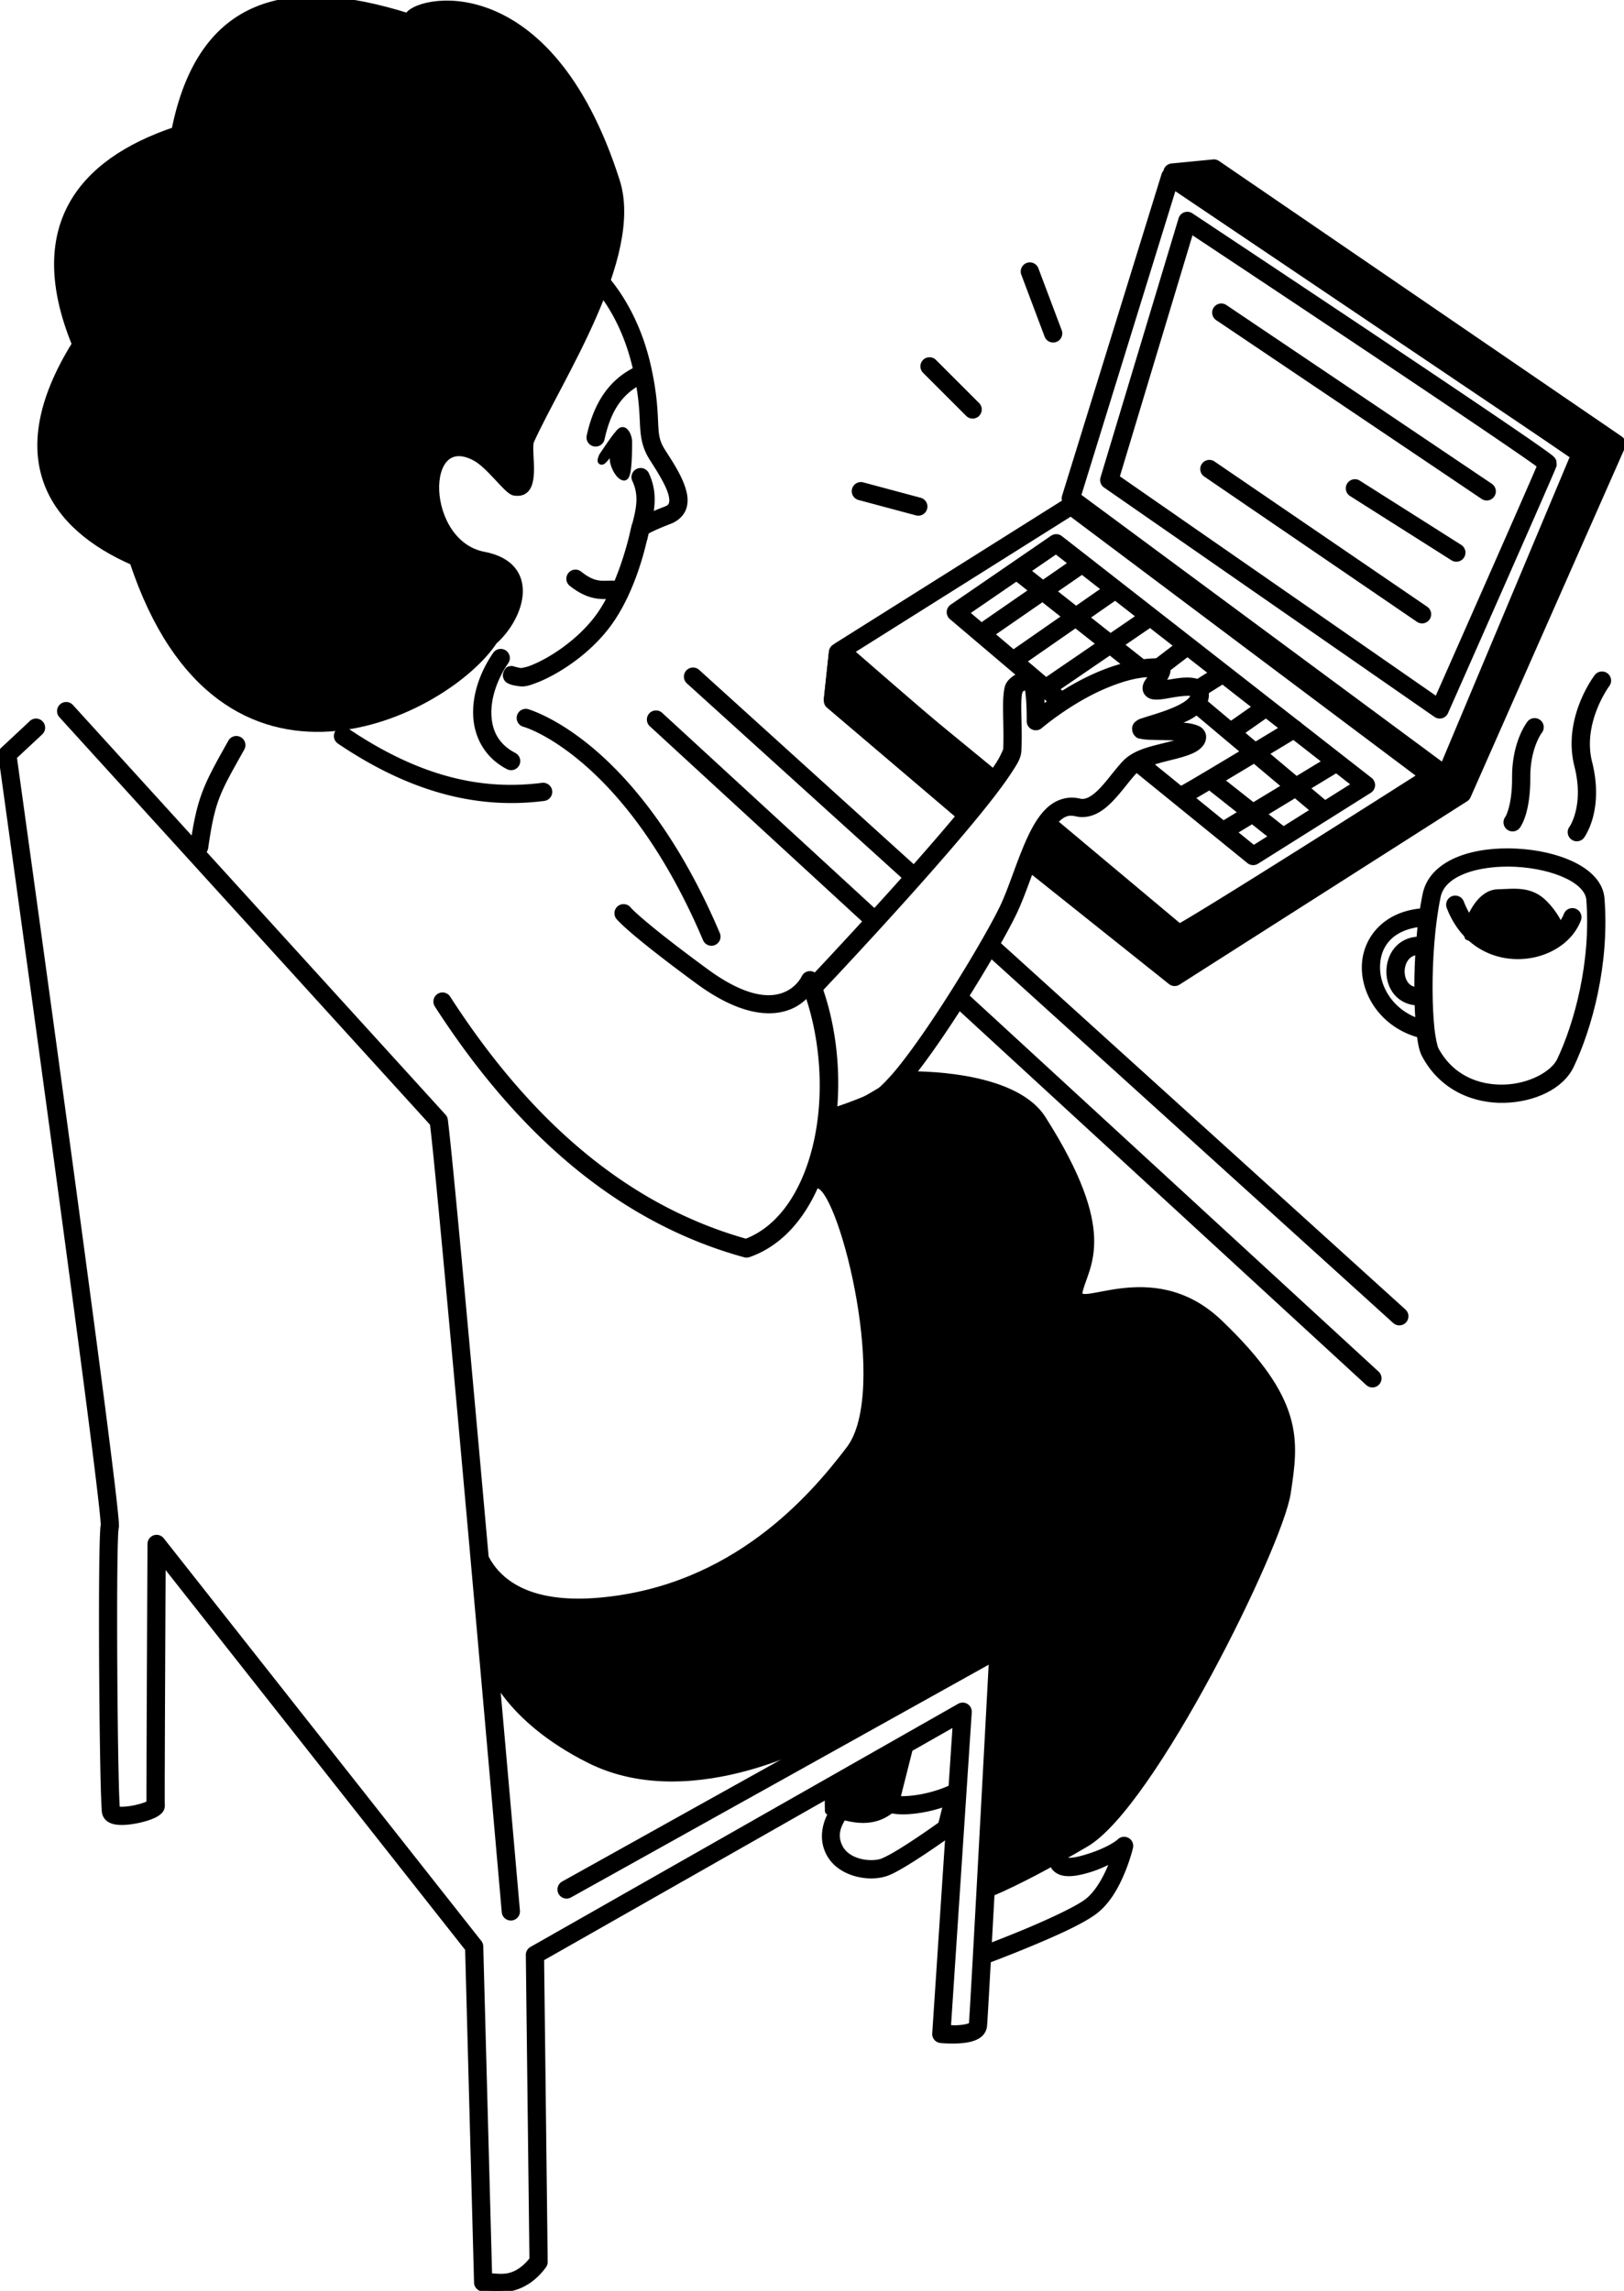 <?xml version="1.0" encoding="UTF-8" standalone="no"?>
<!-- Created with Inkscape (http://www.inkscape.org/) -->

<svg width="100%" height="100%"
    viewBox="0 0 466.123 657.575"
    version="1.1" id="svg5"
    xml:space="preserve"
    xmlns="http://www.w3.org/2000/svg"
    xmlns:svg="http://www.w3.org/2000/svg">
    <defs id="defs2" />
    <g id="layer1"
        transform="translate(-395.582,-3903.965)">
        <g id="notion-using-computer"
            transform="matrix(2,0,0,2,-394.087,-88.124)"
            style="stroke-width:0.5">
            <title id="title94606">
                notion-using-computer
            </title>
            <g id="g42126"
                transform="translate(4435.399,1895.9)"
                style="stroke-width:0.5">
                <path
                    d="m -4015.43,118.892 c -13.653,4.591 -21.091,14.001 -14.279,30.648 -10.186,16.374 -3.355,26.116 8.271,31.2 12.673,38.223 44.998,21.613 51.718,11.406 3.968,-3.516 6.25,-10.832 -1.427,-12.29 -8.939,-1.698 -9.116,-18.383 -1.156,-14.062 2.004,1.088 4.396,4.548 5.443,4.925 3.756,0.778 1.812,-5.842 2.428,-7.321 4.015,-8.902 15.727,-26.458 12.299,-37.221 -9.835,-30.876 -29.241,-26.017 -29.864,-23.596 -17.06,-5.397 -29.652,-2.611 -33.434,16.311 z"
                    id="path42025"
                    stroke-width="1.058"
                    stroke-linecap="round"
                    stroke-linejoin="round"
                    stroke="black" />
                <path
                    d="m -3954.701,139.15 a 1.058,1.058 0 0 0 -0.758,0.283 1.058,1.058 0 0 0 -0.053,1.496 c 0.711,0.761 4.341,4.648 6.041,12.213 0.859,3.825 0.906,6.047 0.996,7.84 0.09,1.793 0.268,3.304 1.393,5.059 1.018,1.588 2.161,3.402 2.607,4.777 0.223,0.688 0.254,1.229 0.164,1.539 -0.09,0.31 -0.22,0.513 -0.822,0.744 -1.685,0.647 -2.698,1.118 -3.312,1.443 -0.307,0.163 -0.516,0.288 -0.66,0.385 -0.144,0.097 -0.279,0.213 -0.279,0.213 a 1.058,1.058 0 0 0 -0.318,0.578 c 0,0 -1.67,8.423 -5.406,13.213 -1.895,2.429 -4.365,4.35 -6.504,5.615 -1.069,0.632 -2.057,1.1 -2.826,1.389 -0.769,0.289 -1.429,0.329 -1.307,0.348 -0.645,-0.096 -0.913,-0.211 -0.801,-0.156 0.017,0.008 0.094,0.157 0.141,0.184 a 1.058,1.058 0 0 0 -1.336,-0.166 c 0,0 -0.522,0.57 -0.385,1.119 0.137,0.549 0.467,0.677 0.648,0.766 0.364,0.178 0.69,0.239 1.42,0.348 0.81,0.121 1.449,-0.116 2.363,-0.459 0.914,-0.343 1.995,-0.862 3.16,-1.551 2.33,-1.377 4.986,-3.431 7.094,-6.133 4.067,-5.214 5.554,-12.903 5.695,-13.652 0.083,-0.05 0.133,-0.085 0.289,-0.168 0.511,-0.27 1.453,-0.713 3.082,-1.338 1.055,-0.405 1.829,-1.201 2.098,-2.131 0.269,-0.93 0.113,-1.869 -0.184,-2.781 -0.592,-1.824 -1.824,-3.683 -2.838,-5.266 -0.907,-1.416 -0.975,-2.281 -1.062,-4.023 -0.087,-1.742 -0.148,-4.213 -1.043,-8.197 -1.809,-8.052 -5.835,-12.416 -6.561,-13.193 a 1.058,1.058 0 0 0 -0.736,-0.336 z m -11.387,57.582 c 0,0.016 0.012,0.003 0.016,0.019 0,0.005 -0.01,0.005 0,0.01 a 1.058,1.058 0 0 0 -0.012,-0.029 z"
                    id="path42027"
                    stroke-width="0.5"
                    stroke-linecap="round"
                    stroke-linejoin="round"
                    stroke="black" />
                <path
                    d="m -3949.455,153.115 c -4.003,2.009 -5.794,5.655 -6.664,9.582 a 1.058,1.058 0 0 0 0.805,1.262 1.058,1.058 0 0 0 1.262,-0.805 c 0.802,-3.62 2.215,-6.476 5.547,-8.148 a 1.058,1.058 0 0 0 0.471,-1.42 1.058,1.058 0 0 0 -1.42,-0.471 z"
                    id="path42029"
                    stroke-width="0.5"
                    stroke-linecap="round"
                    stroke-linejoin="round"
                    stroke="black" />
                <path
                    d="m -3958.1,182.152 a 1.058,1.058 0 0 0 -0.707,0.393 1.058,1.058 0 0 0 0.17,1.488 c 1.495,1.189 2.786,1.657 3.897,1.785 1.111,0.128 1.941,-0.016 2.699,0.059 a 1.058,1.058 0 0 0 1.158,-0.949 1.058,1.058 0 0 0 -0.949,-1.158 c -1.095,-0.108 -1.906,0.035 -2.664,-0.053 -0.758,-0.087 -1.561,-0.338 -2.824,-1.342 a 1.058,1.058 0 0 0 -0.779,-0.223 z"
                    id="path42031"
                    stroke-width="0.5"
                    stroke-linecap="round"
                    stroke-linejoin="round"
                    stroke="black" />
                <path
                    d="m -3949.084,167.664 a 1.058,1.058 0 0 0 -0.506,1.408 c 1.273,2.694 0.258,5.039 -0.379,7.895 a 1.058,1.058 0 0 0 0.803,1.264 1.058,1.058 0 0 0 1.264,-0.803 c 0.578,-2.59 1.89,-5.739 0.227,-9.26 a 1.058,1.058 0 0 0 -1.408,-0.504 z"
                    id="path42033"
                    stroke-width="0.5"
                    stroke-linecap="round"
                    stroke-linejoin="round"
                    stroke="black" />
                <path
                    d="m -3954.094,165.637 c 0,0 2.162,-3.312 2.688,-3.621 0.526,-0.308 1.045,0.82 1.027,1.549 -0.018,0.729 0.054,5.054 -0.628,5.017 -0.682,-0.036 -1.705,-1.876 -1.506,-2.968 0.2,-1.092 0.334,-1.901 0.334,-1.901 0,0 -1.357,2.082 -1.861,2.5 -0.504,0.417 -0.055,-0.577 -0.055,-0.577 z"
                    id="path42035"
                    stroke-width="1.058"
                    stroke-linecap="round"
                    stroke-linejoin="round"
                    stroke="black" />
                <path
                    d="m -3968.9,193.543 a 1.058,1.058 0 0 0 -0.68,0.441 c -1.852,2.691 -2.955,5.851 -2.828,8.852 0.127,3 1.611,5.866 4.707,7.475 a 1.058,1.058 0 0 0 1.428,-0.451 1.058,1.058 0 0 0 -0.451,-1.428 c -2.463,-1.28 -3.467,-3.278 -3.568,-5.684 -0.102,-2.406 0.826,-5.194 2.457,-7.564 a 1.058,1.058 0 0 0 -0.272,-1.473 1.058,1.058 0 0 0 -0.793,-0.168 z"
                    id="path42037"
                    stroke-width="0.5"
                    stroke-linecap="round"
                    stroke-linejoin="round"
                    stroke="black" />
                <path
                    d="m -3990.746,204.902 a 1.058,1.058 0 0 0 -1.469,0.285 1.058,1.058 0 0 0 0.283,1.469 c 11.033,7.456 20.666,9.315 29.445,8.189 a 1.058,1.058 0 0 0 0.916,-1.184 1.058,1.058 0 0 0 -1.186,-0.916 c -8.302,1.064 -17.291,-0.614 -27.99,-7.844 z"
                    id="path42039"
                    stroke-width="0.5"
                    stroke-linecap="round"
                    stroke-linejoin="round"
                    stroke="black" />
                <path
                    d="m -3964.83,202.168 a 1.058,1.058 0 0 0 -1.299,0.74 1.058,1.058 0 0 0 0.74,1.301 c 0,0 3.488,0.928 8.57,5.256 5.082,4.328 11.642,12.027 17.379,25.52 a 1.058,1.058 0 0 0 1.387,0.559 1.058,1.058 0 0 0 0.56,-1.387 c -5.851,-13.76 -12.613,-21.753 -17.955,-26.303 -5.342,-4.549 -9.383,-5.686 -9.383,-5.686 z"
                    id="path42041"
                    stroke-width="0.5"
                    stroke-linecap="round"
                    stroke-linejoin="round"
                    stroke="black" />
                <path
                    d="m -4006.133,206.16 a 1.058,1.058 0 0 0 -1.44,0.406 c -3.505,6.256 -4.449,7.916 -5.457,14.965 a 1.058,1.058 0 0 0 0.896,1.199 1.058,1.058 0 0 0 1.199,-0.898 c 0.991,-6.924 1.696,-7.964 5.207,-14.23 a 1.058,1.058 0 0 0 -0.406,-1.441 z"
                    id="path42043"
                    stroke-width="0.5"
                    stroke-linecap="round"
                    stroke-linejoin="round"
                    stroke="black" />
                <path
                    d="m -4031.018,201.146 a 1.058,1.058 0 0 0 -0.762,0.275 1.058,1.058 0 0 0 -0.07,1.494 l 53.236,58.541 c 0.671,5.354 3.234,33.423 5.639,60.328 2.417,27.047 4.666,52.777 4.666,52.777 a 1.058,1.058 0 0 0 1.147,0.963 1.058,1.058 0 0 0 0.963,-1.146 c 0,0 -2.249,-25.731 -4.666,-52.781 -2.417,-27.05 -4.989,-55.32 -5.678,-60.727 a 1.058,1.058 0 0 0 -0.268,-0.578 l -53.475,-58.801 a 1.058,1.058 0 0 0 -0.732,-0.346 z"
                    id="path42045"
                    stroke-width="0.5"
                    stroke-linecap="round"
                    stroke-linejoin="round"
                    stroke="black" />
                <path
                    d="m -4036.107,203.807 -4.121,3.846 a 1.058,1.058 0 0 0 -0.326,0.92 c 0,0 3.791,27.243 7.523,54.713 1.866,13.735 3.719,27.526 5.074,37.994 0.678,5.234 1.232,9.638 1.601,12.783 0.185,1.573 0.324,2.831 0.408,3.715 0.042,0.442 0.07,0.791 0.084,1.027 0.01,0.118 0.01,0.208 0.01,0.256 1e-4,0.048 -0.032,0.108 0.022,-0.102 -0.086,0.334 -0.085,0.545 -0.109,0.941 -0.025,0.397 -0.044,0.905 -0.062,1.518 -0.036,1.225 -0.063,2.864 -0.08,4.781 -0.033,3.835 -0.03,8.782 0,13.715 0.03,4.933 0.086,9.851 0.16,13.621 0.037,1.885 0.078,3.482 0.123,4.658 0.022,0.588 0.046,1.07 0.07,1.438 0.025,0.368 -0.01,0.478 0.113,0.889 0.164,0.547 0.617,0.883 0.992,1.041 0.375,0.158 0.741,0.211 1.125,0.236 0.767,0.05 1.616,-0.043 2.455,-0.201 0.839,-0.159 1.651,-0.383 2.316,-0.66 0.333,-0.139 0.626,-0.283 0.906,-0.494 0.28,-0.211 0.706,-0.555 0.66,-1.266 0,0.068 0,-0.194 -0.01,-0.508 0,-0.314 0,-0.752 0,-1.295 -4e-4,-1.085 0,-2.588 0.01,-4.367 0.01,-3.558 0.029,-8.219 0.049,-12.852 0.033,-7.742 0.061,-13.08 0.072,-15.391 l 43.478,55.133 1.281,47.842 a 1.058,1.058 0 0 0 0.904,1.02 c 1.504,0.222 3.073,0.294 4.629,-0.162 1.556,-0.456 3.053,-1.464 4.328,-3.188 a 1.058,1.058 0 0 0 0.207,-0.643 l -0.514,-43.447 59.131,-33.619 -2.932,44.285 a 1.058,1.058 0 0 0 0.949,1.123 c 0,0 1.331,0.138 2.738,0.043 0.703,-0.047 1.43,-0.141 2.107,-0.402 0.339,-0.131 0.674,-0.304 0.973,-0.592 0.298,-0.288 0.545,-0.725 0.594,-1.199 0.035,-0.342 0.088,-1.262 0.182,-2.859 0.093,-1.598 0.218,-3.785 0.361,-6.361 0.287,-5.152 0.653,-11.858 1.014,-18.512 0.722,-13.308 1.422,-26.402 1.422,-26.402 a 1.058,1.058 0 0 0 -1.572,-0.98 l -62.006,34.553 a 1.058,1.058 0 0 0 -0.41,1.439 1.058,1.058 0 0 0 1.439,0.408 l 60.332,-33.617 c -0.091,1.698 -0.649,12.143 -1.318,24.484 -0.361,6.653 -0.727,13.36 -1.014,18.51 -0.143,2.575 -0.268,4.759 -0.361,6.354 -0.09,1.541 -0.155,2.533 -0.168,2.68 -0.029,0.023 -0.089,0.067 -0.229,0.121 -0.324,0.125 -0.9,0.226 -1.488,0.266 -0.67,0.045 -0.898,0.003 -1.359,-0.021 l 2.988,-45.141 a 1.058,1.058 0 0 0 -1.58,-0.99 l -61.383,34.9 a 1.058,1.058 0 0 0 -0.535,0.934 l 0.518,43.645 c -0.98,1.231 -1.962,1.892 -3.01,2.199 -0.859,0.252 -1.851,0.158 -2.848,0.074 l -1.266,-47.15 a 1.058,1.058 0 0 0 -0.227,-0.627 l -45.57,-57.785 a 1.058,1.058 0 0 0 -1.891,0.65 c 0,0 -0.046,9.152 -0.086,18.418 -0.02,4.633 -0.039,9.295 -0.049,12.855 0,1.78 -0.01,3.284 -0.01,4.373 2e-4,0.545 10e-5,0.986 0,1.307 5e-4,0.085 0,0.104 0,0.166 -0.081,0.045 -0.125,0.078 -0.262,0.135 -0.465,0.194 -1.179,0.402 -1.895,0.537 -0.716,0.135 -1.45,0.199 -1.926,0.168 -0.132,-0.009 -0.166,-0.024 -0.244,-0.041 -0.014,-0.094 0,-0.034 -0.012,-0.156 -0.022,-0.332 -0.045,-0.799 -0.066,-1.375 -0.044,-1.153 -0.084,-2.741 -0.121,-4.619 -0.074,-3.755 -0.13,-8.666 -0.16,-13.592 -0.03,-4.926 -0.033,-9.868 0,-13.686 0.017,-1.909 0.042,-3.538 0.078,-4.736 0.018,-0.599 0.038,-1.091 0.061,-1.449 0.022,-0.358 0.074,-0.656 0.047,-0.549 0.068,-0.266 0.043,-0.316 0.043,-0.428 -3e-4,-0.112 0,-0.232 -0.012,-0.373 -0.016,-0.283 -0.048,-0.649 -0.092,-1.105 -0.087,-0.912 -0.227,-2.179 -0.412,-3.76 -0.371,-3.162 -0.925,-7.57 -1.603,-12.809 -1.357,-10.476 -3.209,-24.271 -5.076,-38.008 -3.696,-27.201 -7.375,-53.641 -7.449,-54.176 l 3.721,-3.471 a 1.058,1.058 0 0 0 0.051,-1.496 1.058,1.058 0 0 0 -1.496,-0.051 z"
                    id="path42047"
                    stroke-width="0.5"
                    stroke-linecap="round"
                    stroke-linejoin="round"
                    stroke="black" />
                <path
                    d="m -3951.732,230.379 a 1.058,1.058 0 0 0 -0.178,1.486 c 0,0 0.484,0.594 2.102,1.984 1.618,1.39 4.443,3.662 9.328,7.25 6.097,4.477 10.428,4.786 13.223,3.686 1.123,-0.442 1.906,-1.094 2.519,-1.721 2.173,6.417 2.663,13.974 1.303,20.512 -1.462,7.029 -4.934,12.648 -10.082,14.605 -16.996,-4.789 -31.013,-16.807 -42.654,-34.865 a 1.058,1.058 0 0 0 -1.463,-0.316 1.058,1.058 0 0 0 -0.314,1.463 c 11.917,18.486 26.471,31.002 44.244,35.885 a 1.058,1.058 0 0 0 0.629,-0.021 c 6.294,-2.203 10.134,-8.729 11.713,-16.318 1.579,-7.589 0.947,-16.367 -1.986,-23.582 a 1.058,1.058 0 0 0 -1.945,-0.037 c 0,0 -0.736,1.639 -2.738,2.428 -2.003,0.788 -5.434,0.808 -11.193,-3.422 -4.855,-3.566 -7.644,-5.811 -9.203,-7.15 -1.559,-1.34 -1.816,-1.688 -1.816,-1.688 a 1.058,1.058 0 0 0 -1.486,-0.178 z"
                    id="path42049"
                    stroke-width="0.5"
                    stroke-linecap="round"
                    stroke-linejoin="round"
                    stroke="black" />
                <path
                    d="m -3874.178,194.887 c 0,0 -3.688,-0.274 -8.943,2.014 -3.635,1.582 -6.178,3.411 -7.771,4.641 -0.035,-1.056 -0.076,-2.19 -0.307,-3.043 -0.273,-1.01 -1.286,-1.671 -2.16,-1.662 -0.874,0.009 -1.648,0.408 -2.244,1.033 -0.544,0.571 -0.601,1.168 -0.678,1.834 -0.077,0.666 -0.088,1.432 -0.082,2.287 0.012,1.711 0.102,3.769 0.018,5.748 0,-0.063 -0.337,0.931 -1.086,2.08 -0.749,1.149 -1.837,2.619 -3.145,4.271 -2.616,3.306 -6.112,7.361 -9.601,11.289 -6.98,7.857 -13.943,15.211 -13.943,15.211 a 1.058,1.058 0 0 0 0.041,1.496 1.058,1.058 0 0 0 1.496,-0.041 c 0,0 6.98,-7.371 13.988,-15.26 3.504,-3.945 7.015,-8.018 9.678,-11.383 1.331,-1.682 2.45,-3.184 3.26,-4.428 0.81,-1.243 1.381,-2.062 1.428,-3.146 0.09,-2.104 0,-4.207 -0.016,-5.852 -0.01,-0.822 0.011,-1.533 0.068,-2.031 0.058,-0.498 0.241,-0.756 0.107,-0.615 0.225,-0.236 0.588,-0.376 0.732,-0.377 0.144,-10e-4 0.03,-0.144 0.096,0.098 0.1,0.37 0.21,1.627 0.244,2.664 0.034,1.037 0.027,1.924 0.027,1.924 a 1.058,1.058 0 0 0 1.748,0.811 c 0,0 4.068,-3.484 8.947,-5.607 3.615,-1.573 5.708,-1.753 6.818,-1.779 -0.133,0.211 -0.176,0.323 -0.397,0.621 -0.159,0.215 -0.291,0.419 -0.387,0.68 -0.096,0.26 -0.164,0.628 -0.016,1.02 0.148,0.392 0.496,0.655 0.76,0.764 0.264,0.109 0.481,0.132 0.69,0.143 0.835,0.042 1.707,-0.165 2.654,-0.32 0.947,-0.155 1.922,-0.261 2.433,-0.193 0.256,0.034 0.351,0.109 0.324,0.084 -0.027,-0.025 -0.031,-0.145 -0.045,0.027 -0.024,0.286 -0.357,0.764 -1.15,1.266 -0.793,0.502 -1.917,0.965 -3,1.342 -1.083,0.376 -2.115,0.668 -2.836,0.914 -0.36,0.123 -0.571,0.129 -0.99,0.467 -0.105,0.084 -0.257,0.2 -0.373,0.506 -0.116,0.306 -0.029,0.829 0.164,1.076 0.386,0.494 0.61,0.422 0.801,0.465 0.652,0.146 1.415,0.154 2.334,0.174 0.918,0.019 1.941,0.027 2.84,0.074 0.349,0.018 0.475,0.067 0.771,0.102 -0.083,0.033 -0.072,0.056 -0.164,0.088 -0.718,0.247 -1.653,0.472 -2.639,0.719 -1.972,0.494 -4.188,0.994 -5.606,2.52 -1.163,1.251 -2.257,2.838 -3.367,3.963 -0.555,0.563 -1.106,0.999 -1.605,1.24 -0.499,0.241 -0.915,0.308 -1.408,0.191 -1.667,-0.393 -3.233,0.162 -4.383,1.195 -1.15,1.033 -2.006,2.483 -2.772,4.107 -1.53,3.249 -2.685,7.274 -4.035,10.076 -1.363,2.83 -5.072,9.242 -8.916,15.088 -1.922,2.923 -3.884,5.716 -5.602,7.865 -1.718,2.149 -3.349,3.657 -3.914,3.902 -4.098,1.781 -6.426,2.365 -6.426,2.365 a 1.058,1.058 0 0 0 -0.766,1.285 1.058,1.058 0 0 0 1.285,0.768 c 0,0 2.537,-0.645 6.75,-2.477 1.513,-0.657 2.938,-2.289 4.723,-4.521 1.785,-2.233 3.774,-5.065 5.719,-8.023 3.89,-5.916 7.584,-12.285 9.053,-15.334 1.482,-3.077 2.631,-7.09 4.045,-10.092 0.707,-1.501 1.484,-2.73 2.27,-3.436 0.786,-0.706 1.459,-0.951 2.484,-0.709 0.997,0.235 1.982,0.055 2.812,-0.346 0.831,-0.401 1.539,-0.999 2.191,-1.66 1.305,-1.323 2.42,-2.94 3.412,-4.008 0.737,-0.793 2.631,-1.422 4.57,-1.908 0.97,-0.243 1.942,-0.471 2.812,-0.77 0.87,-0.299 1.676,-0.635 2.256,-1.367 0.302,-0.382 0.533,-1.09 0.254,-1.662 -0.279,-0.572 -0.725,-0.755 -1.103,-0.891 -0.757,-0.272 -1.622,-0.334 -2.592,-0.385 -0.122,-0.006 -0.243,-0.005 -0.367,-0.01 0.84,-0.327 1.704,-0.635 2.447,-1.105 1.044,-0.661 2.019,-1.554 2.129,-2.879 0.052,-0.633 -0.168,-1.325 -0.619,-1.748 -0.451,-0.423 -0.988,-0.57 -1.492,-0.637 -1.009,-0.134 -2.07,0.04 -3.055,0.201 -0.483,0.079 -0.69,0.09 -1.08,0.145 0.147,-0.24 0.377,-0.546 0.471,-0.748 0.209,-0.449 0.355,-0.842 0.236,-1.369 -0.118,-0.527 -0.698,-0.938 -1.033,-1.004 -0.336,-0.065 -0.59,0.006 -0.59,0.006 z"
                    id="path42051"
                    stroke-width="0.5"
                    stroke-linecap="round"
                    stroke-linejoin="round"
                    stroke="black" />
                <path
                    d="m -3910.23,254.42 c 0.79,0.02 15.056,-0.267 19.26,6.341 10.458,16.437 6.177,20.861 5.274,24.606 -0.903,3.745 10.251,-4.722 20.05,4.628 11.815,11.274 10.918,16.9 9.789,24.411 -1.129,7.511 -19.445,44.754 -28.906,50.295 -9.461,5.541 -13.76,7.152 -13.76,7.152 l 1.703,-34.908 -25.027,12.129 c 0,0 -19.075,11.144 -34.097,3.602 -11.733,-5.891 -14.355,-13.237 -14.396,-13.904 -0.041,-0.667 -1.909,-21.107 -1.909,-21.107 0,0 -1.354,14.037 17.854,12.293 19.209,-1.744 30.422,-14.729 35.791,-21.815 6.25,-8.25 -0.834,-36.64 -4.324,-37.893 -1.353,-0.486 1.816,-9.451 1.816,-9.451 z"
                    id="path42053"
                    stroke-width="1.058"
                    stroke-linecap="round"
                    stroke-linejoin="round"
                    stroke="black" />
                <path
                    d="m -3921.642,357.25 c -0.072,0.718 -0.01,2.812 -0.01,2.812 3.438,1.391 6.738,1.989 9.471,-0.687 l 2.144,-8.496"
                    id="path42056"
                    stroke-width="1.058"
                    stroke-linecap="round"
                    stroke-linejoin="round"
                    stroke="black" />
                <path
                    d="m -3879.158,364.014 a 1.058,1.058 0 0 0 -0.828,0.301 c 0,0 -0.239,0.254 -1.062,0.727 -0.824,0.473 -2.17,1.103 -4.193,1.666 -1.905,0.53 -2.454,0.236 -2.465,0.236 a 1.058,1.058 0 0 0 -0.805,-1.094 1.058,1.058 0 0 0 -1.258,0.814 c 0,0 -0.202,1.151 0.658,1.885 0.86,0.734 2.192,0.822 4.438,0.197 1.663,-0.462 2.616,-0.955 3.562,-1.424 -0.135,0.379 -0.083,0.357 -0.264,0.787 -0.754,1.794 -1.939,3.836 -3.348,4.869 -1.465,1.074 -5.239,2.827 -8.533,4.205 -3.295,1.379 -6.17,2.449 -6.17,2.449 a 1.058,1.058 0 0 0 -0.623,1.361 1.058,1.058 0 0 0 1.361,0.623 c 0,0 2.911,-1.085 6.25,-2.482 3.339,-1.397 7.045,-3.04 8.967,-4.449 1.977,-1.45 3.221,-3.789 4.047,-5.756 0.826,-1.966 1.211,-3.621 1.211,-3.621 a 1.058,1.058 0 0 0 -0.945,-1.295 z"
                    id="path42058"
                    stroke-width="0.5"
                    stroke-linecap="round"
                    stroke-linejoin="round"
                    stroke="black" />
                <path
                    d="m -3915.125,356.152 a 1.058,1.058 0 0 0 -0.809,0.037 1.058,1.058 0 0 0 -0.51,1.406 c 0,0 0.423,0.851 1.379,1.533 0.956,0.682 2.493,1.273 4.688,1.148 2.21,-0.126 4.052,-0.624 5.387,-1.09 l -0.672,2.693 c -0.256,0.184 -1.581,1.14 -3.4,2.352 -0.993,0.661 -2.051,1.341 -2.977,1.887 -0.925,0.545 -1.767,0.959 -2.09,1.057 -0.816,0.247 -2.082,0.26 -3.201,-0.072 -1.119,-0.332 -2.058,-0.967 -2.531,-1.877 -1.018,-1.955 0.029,-3.407 0.496,-4.273 a 1.058,1.058 0 0 0 -0.43,-1.434 1.058,1.058 0 0 0 -1.434,0.43 c -0.252,0.467 -2.057,3.284 -0.51,6.254 0.809,1.553 2.291,2.48 3.807,2.93 1.516,0.45 3.097,0.468 4.416,0.068 0.744,-0.225 1.571,-0.682 2.551,-1.26 0.98,-0.577 2.061,-1.273 3.074,-1.947 2.026,-1.348 3.779,-2.611 3.779,-2.611 a 1.058,1.058 0 0 0 0.406,-0.604 l 1.274,-5.1 a 1.058,1.058 0 0 0 -1.518,-1.193 c 0,0 -2.823,1.466 -6.547,1.678 -1.777,0.101 -2.764,-0.347 -3.34,-0.758 -0.576,-0.411 -0.691,-0.709 -0.691,-0.709 a 1.058,1.058 0 0 0 -0.598,-0.545 z"
                    id="path42060"
                    stroke-width="0.5"
                    stroke-linecap="round"
                    stroke-linejoin="round"
                    stroke="black" />
                <path
                    d="m -3940.396,196.473 a 1.058,1.058 0 0 0 -1.496,0.074 1.058,1.058 0 0 0 0.074,1.496 l 31.072,28.141 a 1.058,1.058 0 0 0 1.496,-0.074 1.058,1.058 0 0 0 -0.074,-1.494 z m 42.076,38.525 a 1.058,1.058 0 0 0 -0.732,0.348 1.058,1.058 0 0 0 0.074,1.494 l 58.52,52.998 a 1.058,1.058 0 0 0 1.494,-0.074 1.058,1.058 0 0 0 -0.074,-1.494 l -58.52,-52.998 a 1.058,1.058 0 0 0 -0.762,-0.273 z"
                    id="path42062"
                    stroke-width="0.5"
                    stroke-linecap="round"
                    stroke-linejoin="round"
                    stroke="black" />
                <path
                    d="m -3945.707,202.635 a 1.058,1.058 0 0 0 -1.494,0.062 1.058,1.058 0 0 0 0.062,1.496 l 30.613,28.152 a 1.058,1.058 0 0 0 1.496,-0.062 1.058,1.058 0 0 0 -0.062,-1.496 z m 43.238,40.182 a 1.058,1.058 0 0 0 -0.736,0.34 1.058,1.058 0 0 0 0.062,1.496 l 58.818,54.088 a 1.058,1.058 0 0 0 1.496,-0.062 1.058,1.058 0 0 0 -0.062,-1.496 l -58.818,-54.088 a 1.058,1.058 0 0 0 -0.76,-0.277 z"
                    id="path42064"
                    stroke-width="0.5"
                    stroke-linecap="round"
                    stroke-linejoin="round"
                    stroke="black" />
                <path
                    d="m -3887.416,171.818 -33.086,20.811 a 1.058,1.058 0 0 0 -0.133,1.691 c 0,0 9.864,8.622 21.811,18.768 a 1.058,1.058 0 0 0 1.492,-0.121 1.058,1.058 0 0 0 -0.121,-1.492 c -11.342,-9.633 -19.799,-17.023 -20.709,-17.818 l 31.256,-19.658 49.932,37.475 c -1.155,0.735 -8.4,5.351 -16.854,10.672 -4.551,2.865 -9.116,5.721 -12.568,7.844 -1.726,1.061 -3.175,1.941 -4.197,2.541 -0.439,0.258 -0.757,0.434 -1.02,0.578 -0.24,-0.205 -0.537,-0.46 -0.943,-0.811 -0.908,-0.785 -2.208,-1.914 -3.826,-3.314 -3.236,-2.801 -7.737,-6.686 -12.9,-11.068 a 1.058,1.058 0 0 0 -1.492,0.121 1.058,1.058 0 0 0 0.121,1.492 c 5.156,4.376 9.652,8.256 12.885,11.055 1.617,1.399 2.918,2.529 3.83,3.316 0.456,0.394 0.814,0.702 1.068,0.918 0.127,0.108 0.228,0.193 0.307,0.258 0.039,0.032 0.072,0.059 0.107,0.086 0.035,0.027 -0.015,0.023 0.209,0.137 0.347,0.176 0.514,0.12 0.621,0.107 0.107,-0.013 0.166,-0.03 0.215,-0.045 0.099,-0.03 0.157,-0.056 0.221,-0.084 0.127,-0.056 0.255,-0.123 0.412,-0.207 0.315,-0.168 0.734,-0.408 1.258,-0.715 1.047,-0.614 2.502,-1.497 4.234,-2.562 3.465,-2.131 8.034,-4.989 12.588,-7.855 9.108,-5.733 18.154,-11.496 18.154,-11.496 a 1.058,1.058 0 0 0 0.066,-1.738 l -51.738,-38.832 a 1.058,1.058 0 0 0 -1.199,-0.051 z"
                    id="path42066"
                    stroke-width="0.5"
                    stroke-linecap="round"
                    stroke-linejoin="round"
                    stroke="black" />
                <path
                    d="m -3872.971,124.52 a 1.058,1.058 0 0 0 -0.66,0.686 l -14.271,46.152 a 1.058,1.058 0 0 0 0.381,1.164 l 53.926,39.904 a 1.058,1.058 0 0 0 1.605,-0.441 l 19.43,-46.23 a 1.058,1.058 0 0 0 -0.385,-1.287 l -59.082,-39.826 a 1.058,1.058 0 0 0 -0.943,-0.121 z m 0.941,2.672 57.18,38.545 -18.57,44.186 -52.238,-38.656 z"
                    id="path42068"
                    stroke-width="0.5"
                    stroke-linecap="round"
                    stroke-linejoin="round"
                    stroke="black" />
                <path
                    d="m -3870.533,130.855 a 1.058,1.058 0 0 0 -0.654,0.689 l -11.201,37.191 a 1.058,1.058 0 0 0 0.41,1.174 l 47.42,32.922 a 1.058,1.058 0 0 0 1.572,-0.441 c 0,0 3.852,-8.702 7.715,-17.463 1.932,-4.381 3.866,-8.776 5.324,-12.107 0.729,-1.666 1.338,-3.064 1.77,-4.064 0.216,-0.5 0.387,-0.901 0.508,-1.188 0.06,-0.143 0.107,-0.258 0.143,-0.348 0.018,-0.045 0.034,-0.082 0.049,-0.121 0.014,-0.039 0.022,-0.013 0.061,-0.207 4e-4,-0.002 -0.017,-0.513 -0.064,-0.625 -0.047,-0.112 -0.087,-0.168 -0.119,-0.213 -0.064,-0.089 -0.102,-0.127 -0.137,-0.162 -0.069,-0.07 -0.122,-0.113 -0.184,-0.164 -0.123,-0.102 -0.274,-0.217 -0.469,-0.361 -0.39,-0.289 -0.946,-0.686 -1.654,-1.182 -1.416,-0.99 -3.433,-2.372 -5.857,-4.018 -4.848,-3.291 -11.317,-7.631 -17.789,-11.957 -12.944,-8.651 -25.898,-17.242 -25.898,-17.242 a 1.058,1.058 0 0 0 -0.943,-0.113 z m 0.961,2.668 c 1.108,0.735 12.359,8.196 24.705,16.447 6.47,4.324 12.935,8.664 17.775,11.949 2.42,1.643 4.434,3.021 5.834,4 0.665,0.465 1.167,0.825 1.525,1.09 -0.108,0.255 -0.222,0.522 -0.389,0.908 -0.429,0.994 -1.037,2.391 -1.766,4.055 -1.457,3.328 -3.391,7.722 -5.322,12.102 -3.603,8.172 -6.729,15.236 -7.195,16.289 l -45.734,-31.752 z"
                    id="path42070"
                    stroke-width="0.5"
                    stroke-linecap="round"
                    stroke-linejoin="round"
                    stroke="black" />
                <path
                    d="m -3889.582,177.24 -14.41,9.891 a 1.058,1.058 0 0 0 -0.086,1.68 l 14.648,12.436 a 1.058,1.058 0 0 0 1.492,-0.121 1.058,1.058 0 0 0 -0.121,-1.492 l -13.594,-11.541 12.629,-8.668 42.65,33.301 -14.271,8.973 -16.002,-13 a 1.058,1.058 0 0 0 -1.488,0.154 1.058,1.058 0 0 0 0.154,1.488 l 16.59,13.479 a 1.058,1.058 0 0 0 1.232,0.074 l 16.186,-10.18 a 1.058,1.058 0 0 0 0.09,-1.73 l -44.449,-34.703 a 1.058,1.058 0 0 0 -1.25,-0.039 z"
                    id="path42072"
                    stroke-width="0.5"
                    stroke-linecap="round"
                    stroke-linejoin="round"
                    stroke="black" />
                <path
                    d="m -3893.457,181.6 a 1.058,1.058 0 0 0 -1.486,0.174 1.058,1.058 0 0 0 0.174,1.486 l 17.123,13.541 a 1.058,1.058 0 0 0 1.486,-0.174 1.058,1.058 0 0 0 -0.174,-1.488 z"
                    id="path42074"
                    stroke-width="0.5"
                    stroke-linecap="round"
                    stroke-linejoin="round"
                    stroke="black" />
                <path
                    d="m -3868.686,200.291 a 1.058,1.058 0 0 0 -0.719,0.375 1.058,1.058 0 0 0 0.129,1.49 l 17.725,14.902 a 1.058,1.058 0 0 0 1.492,-0.129 1.058,1.058 0 0 0 -0.129,-1.49 l -17.727,-14.902 a 1.058,1.058 0 0 0 -0.771,-0.246 z"
                    id="path42076"
                    stroke-width="0.5"
                    stroke-linecap="round"
                    stroke-linejoin="round"
                    stroke="black" />
                <path
                    d="m -3849.783,208.951 -15.275,9.26 a 1.058,1.058 0 0 0 -0.355,1.453 1.058,1.058 0 0 0 1.453,0.357 l 15.273,-9.26 a 1.058,1.058 0 0 0 0.357,-1.453 1.058,1.058 0 0 0 -1.453,-0.357 z"
                    id="path42078"
                    stroke-width="0.5"
                    stroke-linecap="round"
                    stroke-linejoin="round"
                    stroke="black" />
                <path
                    d="m -3854.594,203.725 a 1.058,1.058 0 0 0 -0.801,0.123 c 0,0 -3.843,2.327 -7.74,4.668 -1.949,1.171 -3.912,2.346 -5.412,3.232 -0.75,0.443 -1.384,0.815 -1.84,1.076 -0.228,0.131 -0.413,0.235 -0.537,0.303 -0.062,0.034 -0.11,0.059 -0.133,0.07 -0.023,0.011 -0.101,0.017 0.123,-0.041 a 1.058,1.058 0 0 0 -0.762,1.289 1.058,1.058 0 0 0 1.289,0.762 c 0.252,-0.065 0.231,-0.085 0.293,-0.115 0.062,-0.031 0.126,-0.065 0.201,-0.105 0.15,-0.082 0.343,-0.189 0.578,-0.324 0.471,-0.27 1.111,-0.646 1.865,-1.092 1.509,-0.892 3.473,-2.068 5.424,-3.24 3.902,-2.344 7.748,-4.672 7.748,-4.672 a 1.058,1.058 0 0 0 0.357,-1.453 1.058,1.058 0 0 0 -0.654,-0.48 z"
                    id="path42080"
                    stroke-width="0.5"
                    stroke-linecap="round"
                    stroke-linejoin="round"
                    stroke="black" />
                <path
                    d="m -3866.859,211.105 a 1.058,1.058 0 0 0 -0.707,0.395 1.058,1.058 0 0 0 0.172,1.486 l 10.145,8.025 a 1.058,1.058 0 0 0 1.486,-0.174 1.058,1.058 0 0 0 -0.174,-1.486 l -10.143,-8.023 a 1.058,1.058 0 0 0 -0.779,-0.223 z"
                    id="path42082"
                    stroke-width="0.5"
                    stroke-linecap="round"
                    stroke-linejoin="round"
                    stroke="black" />
                <path
                    d="m -3885.572,180.344 a 1.058,1.058 0 0 0 -0.791,0.172 l -12.967,8.967 a 1.058,1.058 0 0 0 -0.268,1.473 1.058,1.058 0 0 0 1.473,0.27 l 12.965,-8.969 a 1.058,1.058 0 0 0 0.27,-1.473 1.058,1.058 0 0 0 -0.682,-0.439 z"
                    id="path42084"
                    stroke-width="0.5"
                    stroke-linecap="round"
                    stroke-linejoin="round"
                    stroke="black" />
                <path
                    d="m -3881.49,184.152 -13.678,9.512 a 1.058,1.058 0 0 0 -0.264,1.473 1.058,1.058 0 0 0 1.473,0.266 l 13.678,-9.514 a 1.058,1.058 0 0 0 0.264,-1.473 1.058,1.058 0 0 0 -1.473,-0.264 z"
                    id="path42086"
                    stroke-width="0.5"
                    stroke-linecap="round"
                    stroke-linejoin="round"
                    stroke="black" />
                <path
                    d="m -3875.59,187.834 a 1.058,1.058 0 0 0 -0.793,0.166 l -14.715,10.064 a 1.058,1.058 0 0 0 -0.275,1.471 1.058,1.058 0 0 0 1.471,0.275 l 14.715,-10.062 a 1.058,1.058 0 0 0 0.275,-1.473 1.058,1.058 0 0 0 -0.678,-0.441 z"
                    id="path42088"
                    stroke-width="0.5"
                    stroke-linecap="round"
                    stroke-linejoin="round"
                    stroke="black" />
                <path
                    d="m -3870.088,191.838 a 1.058,1.058 0 0 0 -0.781,0.207 l -3.6,2.75 a 1.058,1.058 0 0 0 -0.199,1.484 1.058,1.058 0 0 0 1.484,0.197 l 3.6,-2.75 a 1.058,1.058 0 0 0 0.197,-1.482 1.058,1.058 0 0 0 -0.701,-0.406 z"
                    id="path42090"
                    stroke-width="0.5"
                    stroke-linecap="round"
                    stroke-linejoin="round"
                    stroke="black" />
                <path
                    d="m -3865.646,195.93 -3.141,1.973 a 1.058,1.058 0 0 0 -0.334,1.461 1.058,1.058 0 0 0 1.459,0.332 l 3.143,-1.973 a 1.058,1.058 0 0 0 0.332,-1.459 1.058,1.058 0 0 0 -1.459,-0.334 z"
                    id="path42092"
                    stroke-width="0.5"
                    stroke-linecap="round"
                    stroke-linejoin="round"
                    stroke="black" />
                <path
                    d="m -3859.756,200.98 -4.455,3.119 a 1.058,1.058 0 0 0 -0.26,1.475 1.058,1.058 0 0 0 1.475,0.26 l 4.455,-3.121 a 1.058,1.058 0 0 0 0.26,-1.473 1.058,1.058 0 0 0 -1.475,-0.26 z"
                    id="path42094"
                    stroke-width="0.5"
                    stroke-linecap="round"
                    stroke-linejoin="round"
                    stroke="black" />
                <path
                    d="m -3920.199,192.816 a 1.058,1.058 0 0 0 -1.162,0.941 l -0.723,6.846 a 1.058,1.058 0 0 0 0.367,0.918 l 18.799,15.992 a 1.058,1.058 0 0 0 1.492,-0.121 1.058,1.058 0 0 0 -0.121,-1.492 l -18.373,-15.629 0.662,-6.291 a 1.058,1.058 0 0 0 -0.941,-1.164 z"
                    id="path42096"
                    stroke-width="0.5"
                    stroke-linecap="round"
                    stroke-linejoin="round"
                    stroke="black" />
                <g id="path42098"
                    style="stroke-width:0.5">
                    <path
                        d="m -3892.299,224.151 20.309,16.202 41.27,-26.309 22.159,-50.166 -57.801,-39.549 -5.95,0.58 58.618,40.378 -19.268,45.924 -38.108,23.268 -19.213,-16.096 m -7.931,-6.473 -22.09,-18.135 -0.722,6.653 19.097,16.151"
                        id="path75373"
                        stroke-width="1.058"
                        stroke-linecap="round"
                        stroke-linejoin="round"
                        stroke="black" />
                    <path
                        d="m -3866.465,123.275 -5.951,0.58 a 1.058,1.058 0 0 0 -0.496,1.926 l 57.91,39.891 -18.803,44.814 -37.168,22.693 -18.631,-15.607 a 1.058,1.058 0 0 0 -1.49,0.131 1.058,1.058 0 0 0 0.131,1.492 l 19.213,16.096 a 1.058,1.058 0 0 0 1.232,0.092 l 38.107,-23.268 a 1.058,1.058 0 0 0 0.424,-0.494 l 19.267,-45.924 a 1.058,1.058 0 0 0 -0.375,-1.281 l -56.232,-38.734 2.684,-0.262 56.758,38.834 -21.674,49.07 -40.363,25.73 -19.717,-15.73 a 1.058,1.058 0 0 0 -1.488,0.166 1.058,1.058 0 0 0 0.168,1.488 l 20.309,16.201 a 1.058,1.058 0 0 0 1.228,0.066 l 41.27,-26.311 a 1.058,1.058 0 0 0 0.4,-0.465 l 22.158,-50.166 a 1.058,1.058 0 0 0 -0.369,-1.301 l -57.803,-39.549 a 1.058,1.058 0 0 0 -0.699,-0.18 z m -54.238,69.52 a 1.058,1.058 0 0 0 -0.652,0.865 l -0.723,6.654 a 1.058,1.058 0 0 0 0.369,0.922 l 19.098,16.152 a 1.058,1.058 0 0 0 1.492,-0.125 1.058,1.058 0 0 0 -0.125,-1.492 l -18.668,-15.787 0.449,-4.15 20.578,16.895 a 1.058,1.058 0 0 0 1.49,-0.146 1.058,1.058 0 0 0 -0.146,-1.49 l -22.09,-18.135 a 1.058,1.058 0 0 0 -1.072,-0.162 z"
                        id="path75375"
                        stroke-width="0.5"
                        stroke-linecap="round"
                        stroke-linejoin="round"
                        stroke="black" />
                </g>
                <g id="path42100"
                    style="stroke-width:0.5">
                    <path
                        d="m -3865.296,145.009 38.092,25.656"
                        id="path75379"
                        stroke-width="1.058"
                        stroke-linecap="round"
                        stroke-linejoin="round"
                        stroke="black" />
                    <path
                        d="m -3864.705,144.131 a 1.058,1.058 0 0 0 -1.469,0.287 1.058,1.058 0 0 0 0.287,1.469 l 38.092,25.656 a 1.058,1.058 0 0 0 1.469,-0.285 1.058,1.058 0 0 0 -0.285,-1.471 z"
                        id="path75381"
                        stroke-width="0.5"
                        stroke-linecap="round"
                        stroke-linejoin="round"
                        stroke="black" />
                </g>
                <g id="path42102"
                    style="stroke-width:0.5">
                    <path
                        d="m -3846.119,170.23 14.555,9.222"
                        id="path75385"
                        stroke-width="1.058"
                        stroke-linecap="round"
                        stroke-linejoin="round"
                        stroke="black" />
                    <path
                        d="m -3845.553,169.336 a 1.058,1.058 0 0 0 -1.461,0.328 1.058,1.058 0 0 0 0.328,1.461 l 14.555,9.221 a 1.058,1.058 0 0 0 1.461,-0.326 1.058,1.058 0 0 0 -0.328,-1.461 z"
                        id="path75387"
                        stroke-width="0.5"
                        stroke-linecap="round"
                        stroke-linejoin="round"
                        stroke="black" />
                </g>
                <g id="path42104"
                    style="stroke-width:0.5">
                    <path
                        d="m -3867.008,167.459 30.525,20.846"
                        id="path75391"
                        stroke-width="1.058"
                        stroke-linecap="round"
                        stroke-linejoin="round"
                        stroke="black" />
                    <path
                        d="m -3866.41,166.584 a 1.058,1.058 0 0 0 -1.473,0.277 1.058,1.058 0 0 0 0.277,1.471 l 30.525,20.846 a 1.058,1.058 0 0 0 1.471,-0.277 1.058,1.058 0 0 0 -0.277,-1.471 z"
                        id="path75393"
                        stroke-width="0.5"
                        stroke-linecap="round"
                        stroke-linejoin="round"
                        stroke="black" />
                </g>
                <g id="path42106"
                    style="stroke-width:0.5">
                    <path
                        d="m -3908.779,172.847 -8.24,-2.208"
                        id="path75397"
                        stroke-width="1.058"
                        stroke-linecap="round"
                        stroke-linejoin="round"
                        stroke="black" />
                    <path
                        d="m -3916.744,169.617 a 1.058,1.058 0 0 0 -1.297,0.748 1.058,1.058 0 0 0 0.748,1.297 l 8.24,2.207 a 1.058,1.058 0 0 0 1.297,-0.748 1.058,1.058 0 0 0 -0.75,-1.297 z"
                        id="path75399"
                        stroke-width="0.5"
                        stroke-linecap="round"
                        stroke-linejoin="round"
                        stroke="black" />
                </g>
                <g id="path42108"
                    style="stroke-width:0.5">
                    <path
                        d="m -3900.981,158.913 -6.188,-6.187"
                        id="path75403"
                        stroke-width="1.058"
                        stroke-linecap="round"
                        stroke-linejoin="round"
                        stroke="black" />
                    <path
                        d="m -3907.916,151.977 a 1.058,1.058 0 0 0 0,1.496 l 6.188,6.188 a 1.058,1.058 0 0 0 1.496,0 1.058,1.058 0 0 0 0,-1.496 l -6.188,-6.188 a 1.058,1.058 0 0 0 -1.496,0 z"
                        id="path75405"
                        stroke-width="0.5"
                        stroke-linecap="round"
                        stroke-linejoin="round"
                        stroke="black" />
                </g>
                <g id="path42110"
                    style="stroke-width:0.5">
                    <path
                        d="m -3889.427,147.995 -3.345,-8.886"
                        id="path75409"
                        stroke-width="1.058"
                        stroke-linecap="round"
                        stroke-linejoin="round"
                        stroke="black" />
                    <path
                        d="m -3893.144,138.119 a 1.058,1.058 0 0 0 -0.617,1.363 l 3.344,8.885 a 1.058,1.058 0 0 0 1.363,0.617 1.058,1.058 0 0 0 0.619,-1.363 l -3.346,-8.885 a 1.058,1.058 0 0 0 -1.363,-0.617 z"
                        id="path75411"
                        stroke-width="0.5"
                        stroke-linecap="round"
                        stroke-linejoin="round"
                        stroke="black" />
                </g>
                <path
                    d="m -3820.451,203.463 a 1.058,1.058 0 0 0 -0.707,0.395 c 0,0 -0.595,0.767 -1.125,2.09 -0.53,1.323 -1.044,3.269 -1.033,5.795 0.01,2.287 -0.285,3.784 -0.561,4.682 -0.276,0.898 -0.457,1.1 -0.457,1.1 a 1.058,1.058 0 0 0 0.209,1.482 1.058,1.058 0 0 0 1.48,-0.209 c 0,0 0.446,-0.628 0.791,-1.752 0.345,-1.124 0.665,-2.839 0.654,-5.312 -0.01,-2.235 0.441,-3.901 0.881,-5 0.44,-1.099 0.82,-1.562 0.82,-1.562 a 1.058,1.058 0 0 0 -0.174,-1.486 1.058,1.058 0 0 0 -0.779,-0.221 z"
                    id="path42112"
                    stroke-width="0.5"
                    stroke-linecap="round"
                    stroke-linejoin="round"
                    stroke="black" />
                <path
                    d="m -3810.023,196.979 a 1.058,1.058 0 0 0 -1.482,0.205 c 0,0 -4.619,5.982 -2.871,12.885 0.757,2.988 0.531,5.232 0.141,6.727 -0.39,1.495 -0.893,2.156 -0.893,2.156 a 1.058,1.058 0 0 0 0.229,1.479 1.058,1.058 0 0 0 1.48,-0.229 c 0,0 0.758,-1.062 1.23,-2.871 0.472,-1.809 0.707,-4.448 -0.137,-7.781 -1.453,-5.739 2.508,-11.088 2.508,-11.088 a 1.058,1.058 0 0 0 -0.205,-1.482 z"
                    id="path42114"
                    stroke-width="0.5"
                    stroke-linecap="round"
                    stroke-linejoin="round"
                    stroke="black" />
                <path
                    d="m -3832.102,229.002 a 1.058,1.058 0 0 0 -0.605,1.367 c 3.874,10.029 16.178,8.52 18.781,1.797 a 1.058,1.058 0 0 0 -0.604,-1.369 1.058,1.058 0 0 0 -1.369,0.605 c -1.8,4.65 -11.517,6.793 -14.834,-1.795 a 1.058,1.058 0 0 0 -1.369,-0.605 z"
                    id="path42116"
                    stroke-width="0.5"
                    stroke-linecap="round"
                    stroke-linejoin="round"
                    stroke="black" />
                <path
                    d="m -3829.79,232.677 c 0.298,-0.954 1.683,-4.299 4.156,-4.371 2.473,-0.072 4.71,-0.493 6.742,1.621 2.032,2.114 2.514,4.156 2.514,4.156 0,0 -6.259,2.812 -7.439,2.452 -1.18,-0.359 -6.054,-1.97 -6.054,-1.97 z"
                    id="path42118"
                    stroke-width="1.058"
                    stroke-linecap="round"
                    stroke-linejoin="round"
                    stroke="black" />
                <path
                    d="m -3822.859,222.189 c -2.916,-0.156 -5.872,0.166 -8.312,1.117 -2.44,0.951 -4.45,2.632 -4.969,5.121 -0.88,4.223 -1.22,9.362 -1.201,13.756 0.01,2.197 0.109,4.203 0.283,5.824 0.174,1.621 0.341,2.776 0.815,3.66 2.566,4.786 7.28,6.612 11.555,6.506 4.274,-0.106 8.29,-1.948 9.75,-5.035 2.577,-5.447 5.123,-14.527 4.387,-24.033 -0.175,-2.261 -1.98,-3.922 -4.25,-5.023 -2.27,-1.102 -5.141,-1.736 -8.057,-1.893 z m -0.113,2.113 c 2.678,0.143 5.328,0.753 7.246,1.684 1.918,0.931 2.972,2.091 3.064,3.283 0.699,9.022 -1.776,17.86 -4.191,22.965 -0.908,1.919 -4.232,3.731 -7.889,3.822 -3.657,0.091 -7.466,-1.343 -9.635,-5.389 -0.103,-0.192 -0.413,-1.366 -0.576,-2.887 -0.163,-1.521 -0.262,-3.469 -0.272,-5.607 -0.018,-4.276 0.323,-9.324 1.154,-13.314 0.337,-1.617 1.626,-2.784 3.668,-3.58 2.042,-0.796 4.752,-1.12 7.43,-0.977 z"
                    id="path42120"
                    stroke-width="0.5"
                    stroke-linecap="round"
                    stroke-linejoin="round"
                    stroke="black" />
                <path
                    d="m -3836.822,234.83 c -1.37,-0.024 -2.545,0.542 -3.309,1.395 -0.763,0.853 -1.146,1.947 -1.209,3.041 -0.063,1.094 0.19,2.216 0.83,3.145 0.64,0.929 1.716,1.63 3.037,1.756 a 1.058,1.058 0 0 0 1.154,-0.953 1.058,1.058 0 0 0 -0.955,-1.154 c -0.735,-0.07 -1.165,-0.378 -1.492,-0.852 -0.327,-0.474 -0.5,-1.148 -0.461,-1.82 0.039,-0.672 0.286,-1.316 0.674,-1.75 0.388,-0.434 0.884,-0.703 1.695,-0.689 a 1.058,1.058 0 0 0 1.076,-1.041 1.058,1.058 0 0 0 -1.041,-1.076 z"
                    id="path42122"
                    stroke-width="0.5"
                    stroke-linecap="round"
                    stroke-linejoin="round"
                    stroke="black" />
                <path
                    d="m -3836.764,230.783 c -5.431,0.566 -8.221,4.454 -8.111,8.441 0.11,3.988 2.882,8.092 7.715,9.52 a 1.058,1.058 0 0 0 1.315,-0.715 1.058,1.058 0 0 0 -0.715,-1.314 c -3.989,-1.179 -6.115,-4.5 -6.199,-7.547 -0.084,-3.047 1.64,-5.802 6.215,-6.279 a 1.058,1.058 0 0 0 0.943,-1.162 1.058,1.058 0 0 0 -1.162,-0.943 z"
                    id="path42124"
                    stroke-width="0.5"
                    stroke-linecap="round"
                    stroke-linejoin="round"
                    stroke="black" />
            </g>
        </g>
    </g>
</svg>